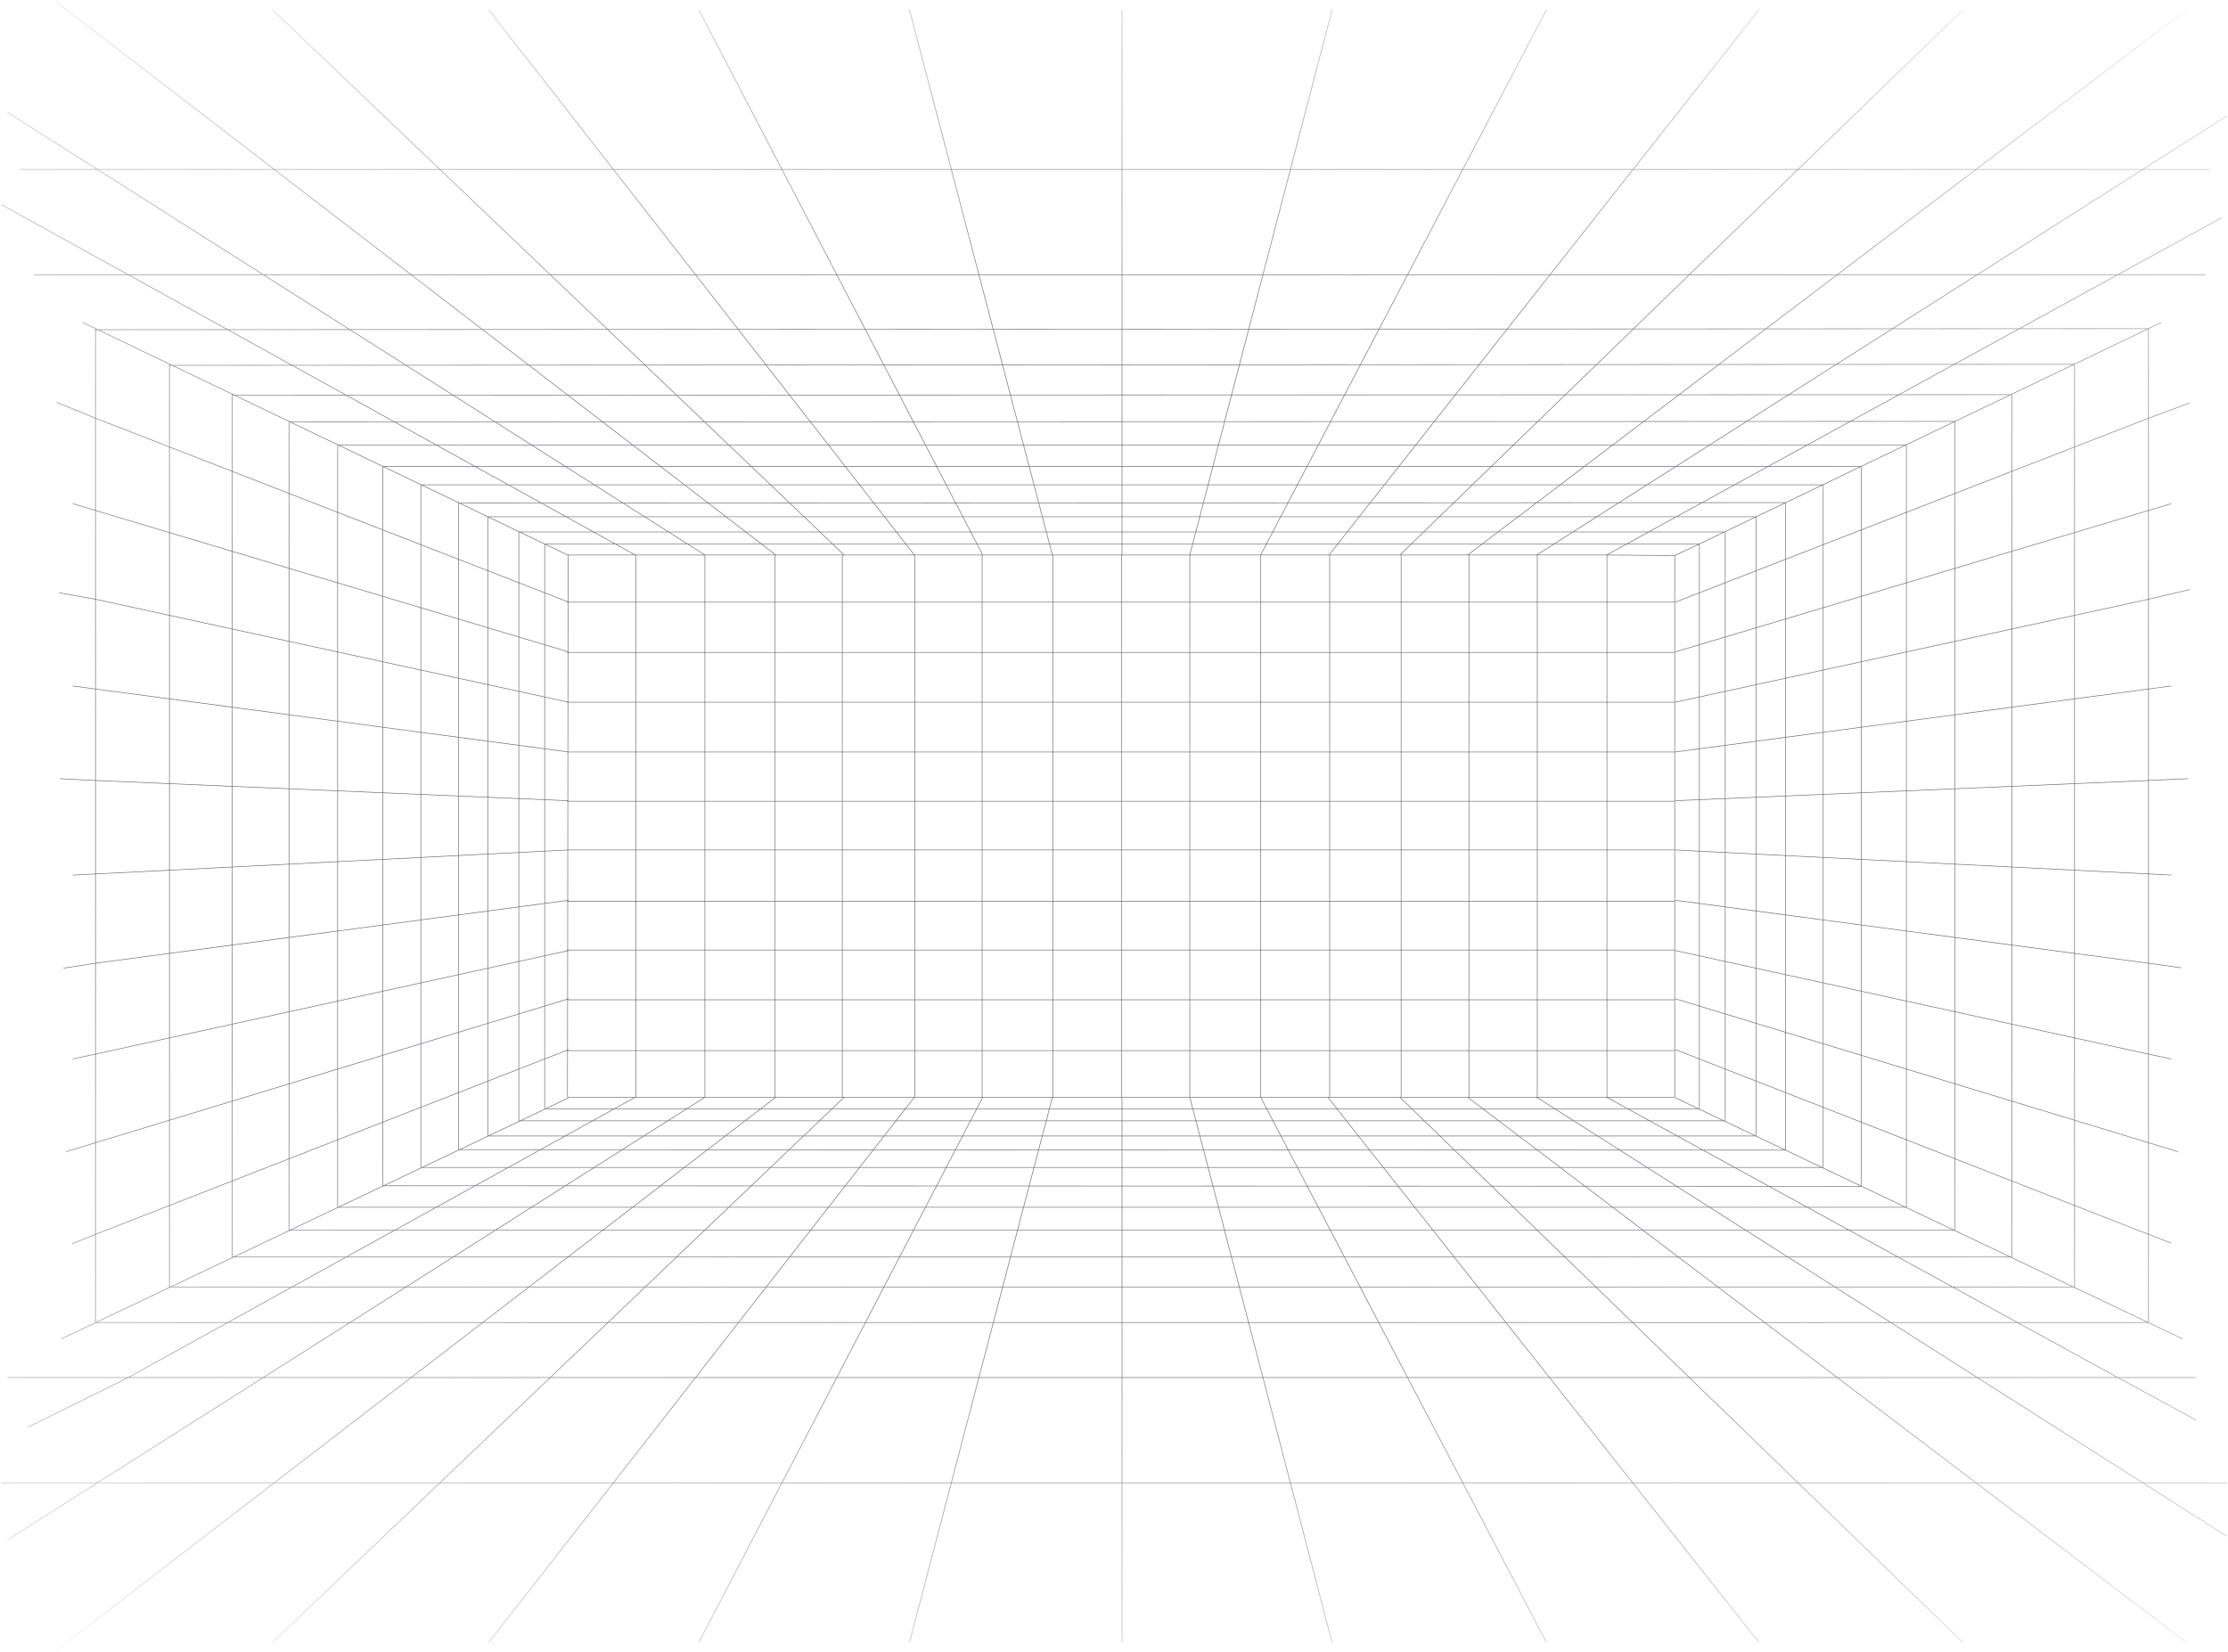 <svg width="1808" height="1341" fill="none" xmlns="http://www.w3.org/2000/svg">
<path d="M460 488.721H1359M1359 529.541H460M460 569.937H1359M1359 610.332H460M460 650.302H1359M1359 689.847H460M460 731.518H1359M1359 771.063H460M460 811.459H1359M1359 852.704H460M460.5 890.548L461 450.452H515.5M516 450.452V890.548M572 450.452V890.548M572 450.452H515.5M572 450.452L557.934 441.522M572 450.452H629.5M572 890.548H515.5M572 890.548L557.264 899.903M572 890.548H629.5M629 450.452V890.548M683.5 450.452V890.548M742.5 450.452V890.548M797 450.452V890.548M854.5 450.452V890.548M910 450.452V890.548M965.5 450.452V890.548M965.5 450.452H910.5M965.5 450.452L967.83 441.522M965.5 450.452H1023M965.5 890.548H910.5M965.5 890.548L967.941 899.903M965.5 890.548H1023M1023 450.452V890.548M1023 450.452L1027.68 441.522M1023 450.452H1078.5M1023 890.548L1027.9 899.903M1023 890.548H1077.5M1079 450.452V890.548M1137 450.452V890.548M1192 450.452V890.548M1247.5 450.452V890.548M1304 450.452V890.548M1359 450.452V890.548H1303.75M1359.5 488.721L1379 481.14M1379 481.14L1400 472.976M1379 481.14V441.524M1379 481.14V523.286M1400 472.976L1425 463.257M1400 472.976V517.008M1400 472.976V431.451M1425 463.257L1449 453.926M1425 463.257V419.46M1425 463.257V509.534M1449 453.926L1479.5 442.069M1449 453.926V502.358M1449 453.926V407.948M1479.5 442.069L1510.5 430.017M1479.5 442.069V393.319M1479.5 442.069V493.24M1510.5 430.017L1547 415.827M1510.5 430.017V483.972M1510.5 430.017V378.45M1547 415.827L1586.5 400.471M1547 415.827V360.943M1547 415.827V473.059M1586.5 400.471L1632.5 382.587M1586.5 400.471V461.25M1586.5 400.471V341.997M1632.5 382.587L1683.5 362.76M1632.5 382.587V319.933M1632.5 382.587V447.497M1683.5 362.76L1743.5 339.434M1683.5 362.76V432.25M1683.5 362.76V295.471M1743.5 339.434L1777 327M1743.5 339.434V266.693M1743.5 339.434V414.312M1359.5 529.116L1379 523.286M1379 523.286L1400 517.008M1379 523.286V565.693M1400 517.008L1425 509.534M1400 517.008V561.123M1425 509.534L1449 502.358M1425 509.534V555.682M1449 502.358L1479.5 493.24M1449 502.358V550.459M1479.5 493.24L1510.5 483.972M1479.5 493.24V543.822M1510.5 483.972L1547 473.059M1510.5 483.972V537.075M1547 473.059L1586.5 461.25M1547 473.059V529.132M1586.5 461.25L1632.5 447.497M1586.5 461.25V520.536M1632.5 447.497L1683.5 432.25M1632.5 447.497V510.525M1683.5 432.25L1743.5 414.312M1683.5 432.25V499.426M1743.5 414.312L1762 408.781M1743.5 414.312V486.369M1359.5 569.937L1379 565.693M1379 565.693L1400 561.123M1379 565.693V607.737M1400 561.123L1425 555.682M1400 561.123V604.941M1425 555.682L1449 550.459M1425 555.682V601.613M1449 550.459L1479.5 543.822M1449 550.459V598.419M1479.5 543.822L1510.5 537.075M1479.5 543.822V594.359M1510.5 537.075L1547 529.132M1510.5 537.075V590.232M1547 529.132L1586.5 520.536M1547 529.132V585.374M1586.5 520.536L1632.5 510.525M1586.5 520.536V580.116M1632.5 510.525L1683.5 499.426M1632.5 510.525V573.993M1683.5 499.426L1743.5 486.369M1683.5 499.426V567.204M1743.5 486.369L1777 478.5M1743.5 486.369V559.218M1359.5 610.332L1379 607.737M1379 607.737L1400 604.941M1379 607.737V649.044M1400 604.941L1425 601.613M1400 604.941V648.147M1425 601.613L1449 598.419M1425 601.613V647.078M1449 598.419L1479.5 594.359M1449 598.419V646.053M1479.5 594.359L1510.5 590.232M1479.5 594.359V644.75M1510.5 590.232L1547 585.374M1510.5 590.232V643.425M1547 585.374L1586.5 580.116M1547 585.374V641.865M1586.5 580.116L1632.5 573.993M1586.5 580.116V640.177M1632.5 573.993L1683.5 567.204M1632.5 573.993V638.212M1683.5 567.204L1743.5 559.218M1683.5 567.204V636.033M1743.5 559.218L1762 556.755M1743.5 559.218V633.469M1359.5 649.877L1379 649.044M1379 649.044L1400 648.147M1379 649.044V690.836M1400 648.147L1425 647.078M1400 648.147V691.901M1425 647.078L1449 646.053M1425 647.078V693.169M1449 646.053L1479.5 644.75M1449 646.053V694.386M1479.5 644.75L1510.5 643.425M1479.5 644.75V695.932M1510.5 643.425L1547 641.865M1510.5 643.425V697.504M1547 641.865L1586.5 640.177M1547 641.865V699.355M1586.5 640.177L1632.5 638.212M1586.5 640.177V701.358M1632.5 638.212L1683.5 636.033M1632.5 638.212V703.691M1683.5 636.033L1743.5 633.469M1683.5 636.033V706.277M1743.5 633.469L1775.5 632M1743.5 633.469V709.319M1359.5 689.847L1379 690.836M1379 690.836L1400 691.901M1379 690.836V733.263M1400 691.901L1425 693.169M1400 691.901V736.059M1425 693.169L1449 694.386M1425 693.169V739.387M1449 694.386L1479.5 695.932M1449 694.386V742.581M1479.5 695.932L1510.5 697.504M1479.5 695.932V746.641M1510.5 697.504L1547 699.355M1510.5 697.504V750.768M1547 699.355L1586.5 701.358M1547 699.355V755.626M1586.5 701.358L1632.5 703.691M1586.5 701.358V760.884M1632.5 703.691L1683.5 706.277M1632.5 703.691V767.007M1683.5 706.277L1743.5 709.319M1683.5 706.277V773.796M1743.5 709.319L1762 710.258M1743.5 709.319V781.782M1359.5 730.668L1379 733.263M1379 733.263L1400 736.059M1379 733.263V775.756M1400 736.059L1425 739.387M1400 736.059V780.352M1425 739.387L1449 742.581M1425 739.387V785.824M1449 742.581L1479.5 746.641M1449 742.581V791.076M1479.5 746.641L1510.5 750.768M1479.5 746.641V797.752M1510.5 750.768L1547 755.626M1510.5 750.768V804.536M1547 755.626L1586.5 760.884M1547 755.626V812.525M1586.5 760.884L1632.5 767.007M1586.5 760.884V821.17M1632.5 767.007L1683.5 773.796M1632.5 767.007V831.237M1683.5 773.796L1743.5 781.782M1683.5 773.796V842.399M1743.5 781.782L1770 785.5M1743.5 781.782V855.531M1359.5 771.488L1379 775.756M1379 775.756L1400 780.352M1379 775.756V816.542M1400 780.352L1425 785.824M1400 780.352V822.933M1425 785.824L1449 791.076M1425 785.824V830.541M1449 791.076L1479.5 797.752M1449 791.076V837.845M1479.5 797.752L1510.5 804.536M1479.5 797.752V847.127M1510.5 804.536L1547 812.525M1510.5 804.536V856.56M1547 812.525L1586.5 821.17M1547 812.525V867.668M1586.5 821.17L1632.5 831.237M1586.5 821.17V879.689M1632.5 831.237L1683.5 842.399M1632.5 831.237V893.688M1683.5 842.399L1743.5 855.531M1683.5 842.399V909.208M1743.5 855.531L1762 859.5M1743.5 855.531V927.467M1359.5 810.608L1379 816.542M1379 816.542L1400 822.933M1379 816.542V859.471M1400 822.933L1425 830.541M1400 822.933V867.673M1425 830.541L1449 837.845M1425 830.541V877.438M1449 837.845L1479.5 847.127M1449 837.845V886.812M1479.5 847.127L1510.5 856.56M1479.5 847.127V898.726M1510.5 856.56L1547 867.668M1510.5 856.56V910.834M1547 867.668L1586.5 879.689M1547 867.668V925.091M1586.5 879.689L1632.5 893.688M1586.5 879.689V940.52M1632.5 893.688L1683.5 909.208M1632.5 893.688V958.487M1683.5 909.208L1743.5 927.467M1683.5 909.208V978.408M1743.5 927.467L1767.5 934.771M1743.5 927.467V1001.84M1359.5 851.854L1379 859.471M1379 859.471L1400 867.673M1379 859.471V900.243M1400 867.673L1425 877.438M1400 867.673V910.225M1425 877.438L1449 886.812M1425 877.438V922.108M1449 886.812L1479.5 898.726M1449 886.812V933.516M1479.5 898.726L1510.5 910.834M1479.5 898.726V948.013M1510.5 910.834L1547 925.091M1510.5 910.834V962.748M1547 925.091L1586.5 940.52M1547 925.091V980.098M1586.5 940.52L1632.5 958.487M1586.5 940.52V998.874M1632.5 958.487L1683.5 978.408M1632.5 958.487V1020.74M1683.5 978.408L1743.5 1001.84M1683.5 978.408V1044.98M1743.5 1001.84L1762 1009M1743.5 1001.84V1073.5M1359 450.877L1379 441.524M1379 441.524L1400 431.451M1359.5 890.974L1379 900.243M1379 900.243L1400 910.225M1400 910.225L1425 922.108M1400 431.451L1425 419.46M1425 419.46L1449 407.948M1425 922.108L1449 933.516M1449 933.516L1479.5 948.013M1449 407.948L1479.5 393.319M1479.5 393.319L1510.5 378.45M1479.5 948.013L1510.5 962.748M1510.5 962.748L1547 980.098M1510.5 378.45L1547 360.943M1547 360.943L1586.5 341.997M1547 980.098L1586.5 998.874M1586.5 998.874L1632.5 1020.74M1586.5 341.997L1632.5 319.933M1632.5 319.933L1683.5 295.471M1632.5 1020.74L1683.5 1044.98M1683.5 1044.98L1743.5 1073.5M1743.5 1073.5L1771 1086.57M1683.5 295.471L1743.5 266.693M1743.5 266.693L1754 261.656M461.5 488.721L442 481.14M442 481.14L421 472.976M442 481.14V441.524M442 481.14V523.286M421 472.976L396 463.257M421 472.976V517.008M421 472.976V431.451M396 463.257L372 453.926M396 463.257V419.46M396 463.257V509.534M372 453.926L341.5 442.069M372 453.926V502.358M372 453.926V407.948M341.5 442.069L310.5 430.017M341.5 442.069V393.319M341.5 442.069V493.24M310.5 430.017L274 415.827M310.5 430.017V483.972M310.5 430.017V378.45M274 415.827L234.5 400.471M274 415.827V360.943M274 415.827V473.059M234.5 400.471L188.5 382.587M234.5 400.471V461.25M234.5 400.471V341.997M188.5 382.587L137.5 362.76M188.5 382.587V319.933M188.5 382.587V447.497M137.5 362.76L77.5 339.434M137.5 362.76V432.25M137.5 362.76V295.471M77.5 339.434L46 326.5M77.5 339.434V266.693M77.5 339.434V414.312M461.5 529.116L442 523.286M442 523.286L421 517.008M442 523.286V565.693M421 517.008L396 509.534M421 517.008V561.123M396 509.534L372 502.358M396 509.534V555.682M372 502.358L341.5 493.24M372 502.358V550.459M341.5 493.24L310.5 483.972M341.5 493.24V543.822M310.5 483.972L274 473.059M310.5 483.972V537.075M274 473.059L234.5 461.25M274 473.059V529.132M234.5 461.25L188.5 447.497M234.5 461.25V520.536M188.5 447.497L137.5 432.25M188.5 447.497V510.525M137.5 432.25L77.5 414.312M137.5 432.25V499.426M77.5 414.312L59 408.781M77.5 414.312V486.369M461.5 569.937L442 565.693M442 565.693L421 561.123M442 565.693V607.737M421 561.123L396 555.682M421 561.123V604.941M396 555.682L372 550.459M396 555.682V601.613M372 550.459L341.5 543.822M372 550.459V598.419M341.5 543.822L310.5 537.075M341.5 543.822V594.359M310.5 537.075L274 529.132M310.5 537.075V590.232M274 529.132L234.5 520.536M274 529.132V585.374M234.5 520.536L188.5 510.525M234.5 520.536V580.116M188.5 510.525L137.5 499.426M188.5 510.525V573.993M137.5 499.426L77.5 486.369M137.5 499.426V567.204M77.5 486.369L48 481.14M77.5 486.369V559.218M461.5 610.332L442 607.737M442 607.737L421 604.941M442 607.737V649.044M421 604.941L396 601.613M421 604.941V648.147M396 601.613L372 598.419M396 601.613V647.078M372 598.419L341.5 594.359M372 598.419V646.053M341.5 594.359L310.5 590.232M341.5 594.359V644.75M310.5 590.232L274 585.374M310.5 590.232V643.425M274 585.374L234.5 580.116M274 585.374V641.865M234.5 580.116L188.5 573.993M234.5 580.116V640.177M188.5 573.993L137.5 567.204M188.5 573.993V638.212M137.5 567.204L77.5 559.218M137.5 567.204V636.033M77.5 559.218L59 556.755M77.5 559.218V633.469M461.5 649.877L442 649.044M442 649.044L421 648.147M442 649.044V690.836M421 648.147L396 647.078M421 648.147V691.901M396 647.078L372 646.053M396 647.078V693.169M372 646.053L341.5 644.75M372 646.053V694.386M341.5 644.75L310.5 643.425M341.5 644.75V695.932M310.5 643.425L274 641.865M310.5 643.425V697.504M274 641.865L234.5 640.177M274 641.865V699.355M234.5 640.177L188.5 638.212M234.5 640.177V701.358M188.5 638.212L137.5 636.033M188.5 638.212V703.691M137.5 636.033L77.5 633.469M137.5 636.033V706.277M77.5 633.469L48.5 632M77.5 633.469V709.319M461.5 689.847L442 690.836M442 690.836L421 691.901M442 690.836V733.263M421 691.901L396 693.169M421 691.901V736.059M396 693.169L372 694.386M396 693.169V739.387M372 694.386L341.5 695.932M372 694.386V742.581M341.5 695.932L310.5 697.504M341.5 695.932V746.641M310.5 697.504L274 699.355M310.5 697.504V750.768M274 699.355L234.5 701.358M274 699.355V755.626M234.5 701.358L188.5 703.691M234.5 701.358V760.884M188.5 703.691L137.5 706.277M188.5 703.691V767.007M137.5 706.277L77.5 709.319M137.5 706.277V773.796M77.5 709.319L59 710.258M77.5 709.319V781.782M461.5 730.668L442 733.263M442 733.263L421 736.059M442 733.263V775.756M421 736.059L396 739.387M421 736.059V780.352M396 739.387L372 742.581M396 739.387V785.824M372 742.581L341.5 746.641M372 742.581V791.076M341.5 746.641L310.5 750.768M341.5 746.641V797.752M310.5 750.768L274 755.626M310.5 750.768V804.536M274 755.626L234.5 760.884M274 755.626V812.525M234.5 760.884L188.5 767.007M234.5 760.884V821.17M188.5 767.007L137.5 773.796M188.5 767.007V831.237M137.5 773.796L77.5 781.782M137.5 773.796V842.399M77.5 781.782L51.5 785.824M77.5 781.782V855.531M461.5 771.488L442 775.756M442 775.756L421 780.352M442 775.756V816.542M421 780.352L396 785.824M421 780.352V822.933M396 785.824L372 791.076M396 785.824V830.541M372 791.076L341.5 797.752M372 791.076V837.845M341.5 797.752L310.5 804.536M341.5 797.752V847.127M310.5 804.536L274 812.525M310.5 804.536V856.56M274 812.525L234.5 821.17M274 812.525V867.668M234.5 821.17L188.5 831.237M234.5 821.17V879.689M188.5 831.237L137.5 842.399M188.5 831.237V893.688M137.5 842.399L77.5 855.531M137.5 842.399V909.208M77.5 855.531L59 859.471M77.5 855.531V927.467M461.5 810.608L442 816.542M442 816.542L421 822.933M442 816.542V859.471M421 822.933L396 830.541M421 822.933V867.673M396 830.541L372 837.845M396 830.541V877.438M372 837.845L341.5 847.127M372 837.845V886.812M341.5 847.127L310.5 856.56M341.5 847.127V898.726M310.5 856.56L274 867.668M310.5 856.56V910.834M274 867.668L234.5 879.689M274 867.668V925.091M234.5 879.689L188.5 893.688M234.5 879.689V940.52M188.5 893.688L137.5 909.208M188.5 893.688V958.487M137.5 909.208L77.5 927.467M137.5 909.208V978.408M77.5 927.467L53.5 934.771M77.5 927.467V1001.84M461.5 851.854L442 859.471M442 859.471L421 867.673M442 859.471V900.243M421 867.673L396 877.438M421 867.673V910.225M396 877.438L372 886.812M396 877.438V922.108M372 886.812L341.5 898.726M372 886.812V933.516M341.5 898.726L310.5 910.834M341.5 898.726V948.013M310.5 910.834L274 925.091M310.5 910.834V962.748M274 925.091L234.5 940.52M274 925.091V980.098M234.5 940.52L188.5 958.487M234.5 940.52V998.874M188.5 958.487L137.5 978.408M188.5 958.487V1020.74M137.5 978.408L77.5 1001.84M137.5 978.408V1044.98M77.5 1001.84L58.5 1009.5M77.5 1001.84V1073.5M461.5 450.877L442 441.524M442 441.524L421 431.451M461.5 890.974L442 900.243M442 900.243L421 910.225M421 910.225L396 922.108M421 431.451L396 419.46M396 419.46L372 407.948M396 922.108L372 933.516M372 933.516L341.5 948.013M372 407.948L341.5 393.319M341.5 393.319L310.5 378.45M341.5 948.013L310.5 962.748M310.5 962.748L274 980.098M310.5 378.45L274 360.943M274 360.943L234.5 341.997M274 980.098L234.5 998.874M234.5 998.874L188.5 1020.74M234.5 341.997L188.5 319.933M188.5 319.933L137.5 295.471M188.5 1020.74L137.5 1044.98M137.5 1044.98L77.5 1073.5M77.5 1073.5L50 1086.57M137.5 295.471L77.5 266.693M77.5 266.693L67 261.656M1379 899.903H1320.81M1320.81 899.903H1261.7M1320.81 899.903L1303.75 890.548M1320.81 899.903L1338.64 909.683M1261.7 899.903H1203.33M1261.7 899.903L1247 890.548M1261.7 899.903L1277.07 909.683M1203.33 899.903H1145.66M1203.33 899.903L1191 890.548M1203.33 899.903L1216.22 909.683M1145.66 899.903H1084.9M1145.66 899.903L1136 890.548M1145.66 899.903L1155.76 909.683M1084.9 899.903H1027.9M1084.9 899.903L1077.5 890.548M1084.9 899.903L1092.63 909.683M1027.9 899.903H967.941M1027.9 899.903L1033.03 909.683M967.941 899.903H910.5M967.941 899.903L970.493 909.683M910.5 899.903H851.549M910.5 899.903V890.548M910.5 899.903V909.683M851.549 899.903H792.629M851.549 899.903L854 890.548M851.549 899.903L848.986 909.683M792.629 899.903H734.698M792.629 899.903L797.5 890.548M792.629 899.903L787.536 909.683M734.698 899.903H675.194M734.698 899.903L742 890.548M734.698 899.903L727.065 909.683M675.194 899.903H617.334M675.194 899.903L685 890.548M675.194 899.903L664.942 909.683M617.334 899.903H557.264M617.334 899.903L629.5 890.548M617.334 899.903L604.616 909.683M557.264 899.903H498.581M557.264 899.903L541.858 909.683M498.581 899.903H442.5M498.581 899.903L515.5 890.548M498.581 899.903L480.892 909.683M421.5 909.683H480.892M480.892 909.683H541.858M480.892 909.683L458.59 922.014M541.858 909.683H604.616M541.858 909.683L522.433 922.014M604.616 909.683H664.942M604.616 909.683L588.579 922.014M664.942 909.683H727.065M664.942 909.683L652.016 922.014M727.065 909.683H787.536M727.065 909.683L717.44 922.014M787.536 909.683H848.986M787.536 909.683L781.115 922.014M848.986 909.683H910.5M848.986 909.683L845.754 922.014M910.5 909.683H970.493M910.5 909.683V922.014M970.493 909.683H1033.03M970.493 909.683L973.71 922.014M1033.03 909.683H1092.63M1033.03 909.683L1039.49 922.014M1092.63 909.683H1155.76M1092.63 909.683L1102.38 922.014M1155.76 909.683H1216.22M1155.76 909.683L1168.49 922.014M1216.22 909.683H1277.07M1216.22 909.683L1232.48 922.014M1277.07 909.683H1338.64M1277.07 909.683L1296.45 922.014M1338.64 909.683H1399.5M1338.64 909.683L1361.12 922.014M396.5 922.014H458.59M458.59 922.014H522.433M458.59 922.014L438.547 933.096M522.433 922.014H588.579M522.433 922.014L504.935 933.122M588.579 922.014H652.016M588.579 922.014L574.098 933.149M652.016 922.014H717.44M652.016 922.014L640.317 933.176M717.44 922.014H781.115M717.44 922.014L708.707 933.203M781.115 922.014H845.754M781.115 922.014L775.275 933.229M845.754 922.014H910.5M845.754 922.014L842.808 933.256M910.5 922.014H973.71M910.5 922.014V933.282M973.71 922.014H1039.49M973.71 922.014L976.657 933.309M1039.49 922.014H1102.38M1039.49 922.014L1045.43 933.336M1102.38 922.014H1168.49M1102.38 922.014L1111.35 933.362M1168.49 922.014H1232.48M1168.49 922.014L1180.23 933.389M1232.48 922.014H1296.45M1232.48 922.014L1247.51 933.415M1296.45 922.014H1361.12M1296.45 922.014L1314.41 933.442M1361.12 922.014H1425M1361.12 922.014L1382 933.469M1449 933.495L1382 933.469M1382 933.469L1314.41 933.442M1382 933.469L1407.63 947.527M1314.41 933.442L1247.51 933.415M1314.41 933.442L1336.55 947.527M1247.51 933.415L1180.23 933.389M1247.51 933.415L1266.11 947.527M1180.23 933.389L1111.35 933.362M1180.23 933.389L1194.83 947.527M1111.35 933.362L1045.43 933.336M1111.35 933.362L1122.55 947.527M1045.43 933.336L976.657 933.309M1045.43 933.336L1052.86 947.527M976.657 933.309L910.5 933.282M976.657 933.309L980.367 947.527M910.5 933.282L842.808 933.256M910.5 933.282V947.527M842.808 933.256L775.275 933.229M842.808 933.256L839.068 947.527M775.275 933.229L708.707 933.203M775.275 933.229L767.829 947.527M708.707 933.203L640.317 933.176M708.707 933.203L697.526 947.527M640.317 933.176L574.098 933.149M640.317 933.176L625.273 947.527M574.098 933.149L504.935 933.122M574.098 933.149L555.401 947.527M504.935 933.122L438.547 933.096M504.935 933.122L482.244 947.527M438.547 933.096L372.5 933.07M438.547 933.096L412.446 947.527M342 947.527H412.446M412.446 947.527H482.244M412.446 947.527L385.481 962.436M482.244 947.527H555.401M482.244 947.527L458.717 962.462M555.401 947.527H625.273M555.401 947.527L535.942 962.49M625.273 947.527H697.526M625.273 947.527L609.561 962.516M697.526 947.527H767.829M697.526 947.527L685.806 962.543M767.829 947.527H839.068M767.829 947.527L759.997 962.569M839.068 947.527H910.5M839.068 947.527L835.119 962.596M910.5 947.527H980.367M910.5 947.527V962.622M980.367 947.527H1052.86M980.367 947.527L984.313 962.648M1052.86 947.527H1122.55M1052.86 947.527L1060.8 962.676M1122.55 947.527H1194.83M1122.55 947.527L1134.55 962.702M1194.83 947.527H1266.11M1194.83 947.527L1210.52 962.729M1266.11 947.527H1336.55M1266.11 947.527L1286.18 962.755M1336.55 947.527H1407.63M1336.55 947.527L1360.52 962.782M1407.63 947.527H1479.5M1407.63 947.527L1435.49 962.808M1510.5 962.835L1435.49 962.808M1435.49 962.808L1360.52 962.782M1435.49 962.808L1466.55 979.843M1360.52 962.782L1286.18 962.755M1360.52 962.782L1387.33 979.843M1286.18 962.755L1210.52 962.729M1286.18 962.755L1308.71 979.843M1210.52 962.729L1134.55 962.702M1210.52 962.729L1228.19 979.843M1134.55 962.702L1060.8 962.676M1134.55 962.702L1148.11 979.843M1060.8 962.676L984.313 962.648M1060.8 962.676L1069.8 979.843M984.313 962.648L910.5 962.622M984.313 962.648L988.8 979.843M910.5 962.622L835.119 962.596M910.5 962.622V979.843M835.119 962.596L759.997 962.569M835.119 962.596L830.599 979.843M759.997 962.569L685.806 962.543M759.997 962.569L751.001 979.843M685.806 962.543L609.561 962.516M685.806 962.543L672.303 979.843M609.561 962.516L535.942 962.49M609.561 962.516L591.398 979.843M535.942 962.49L458.717 962.462M535.942 962.49L513.374 979.843M458.717 962.462L385.481 962.436M458.717 962.462L431.337 979.843M385.481 962.436L310.5 962.41M385.481 962.436L353.998 979.843M274.5 979.843H353.998M353.998 979.843H431.337M353.998 979.843L320.159 998.553M431.337 979.843H513.374M431.337 979.843L401.865 998.553M513.374 979.843H591.398M513.374 979.843L489.043 998.553M591.398 979.843H672.303M591.398 979.843L571.786 998.553M672.303 979.843H751.001M672.303 979.843L657.699 998.553M751.001 979.843H830.599M751.001 979.843L741.259 998.553M830.599 979.843H910.5M830.599 979.843L825.696 998.553M910.5 979.843H988.8M910.5 979.843V998.553M988.8 979.843H1069.8M988.8 979.843L993.682 998.553M1069.8 979.843H1148.11M1069.8 979.843L1079.61 998.553M1148.11 979.843H1228.19M1148.11 979.843L1162.9 998.553M1228.19 979.843H1308.71M1228.19 979.843L1247.51 998.553M1308.71 979.843H1387.33M1308.71 979.843L1333.37 998.553M1387.33 979.843H1466.55M1387.33 979.843L1416.74 998.553M1466.55 979.843H1547M1466.55 979.843L1500.66 998.553M1586 998.553H1500.66M1500.66 998.553H1416.74M1500.66 998.553L1540.2 1020.24M1416.74 998.553H1333.37M1416.74 998.553L1450.82 1020.24M1333.37 998.553H1247.51M1333.37 998.553L1361.96 1020.24M1247.51 998.553H1162.9M1247.51 998.553L1269.9 1020.24M1162.9 998.553H1079.61M1162.9 998.553L1180.05 1020.24M1079.61 998.553H993.682M1079.61 998.553L1090.97 1020.24M993.682 998.553H910.5M993.682 998.553L999.34 1020.24M910.5 998.553H825.696M910.5 998.553V1020.24M825.696 998.553H741.259M825.696 998.553L820.013 1020.24M741.259 998.553H657.699M741.259 998.553L729.966 1020.24M657.699 998.553H571.786M657.699 998.553L640.773 1020.24M571.786 998.553H489.043M571.786 998.553L549.054 1020.24M489.043 998.553H401.865M489.043 998.553L460.841 1020.24M401.865 998.553H320.159M401.865 998.553L367.704 1020.24M320.159 998.553H235M320.159 998.553L280.937 1020.24M1632.5 1020.24H1540.2M1540.2 1020.24H1450.82M1540.2 1020.24L1584.38 1044.48M1450.82 1020.24H1361.96M1450.82 1020.24L1488.91 1044.48M1361.96 1020.24H1269.9M1361.96 1020.24L1393.91 1044.48M1269.9 1020.24H1180.05M1269.9 1020.24L1294.92 1044.48M1180.05 1020.24H1090.97M1180.05 1020.24L1199.21 1044.48M1090.97 1020.24H999.34M1090.97 1020.24L1103.68 1044.48M999.34 1020.24H910.5M999.34 1020.24L1005.66 1044.48M910.5 1020.24H820.013M910.5 1020.24V1044.48M820.013 1020.24H729.966M820.013 1020.24L813.662 1044.48M729.966 1020.24H640.773M729.966 1020.24L717.345 1044.48M640.773 1020.24H549.054M640.773 1020.24L621.855 1044.48M549.054 1020.24H460.841M549.054 1020.24L523.647 1044.48M460.841 1020.24H367.704M460.841 1020.24L429.321 1044.48M367.704 1020.24H280.937M367.704 1020.24L329.524 1044.48M280.937 1020.24H189M280.937 1020.24L237.101 1044.48M137.5 1044.48H237.101M237.101 1044.48H329.524M237.101 1044.48L184.805 1073.39M329.524 1044.48H429.321M329.524 1044.48L283.976 1073.39M429.321 1044.48H523.647M429.321 1044.48L391.719 1073.39M523.647 1044.48H621.855M523.647 1044.48L493.338 1073.39M621.855 1044.48H717.345M621.855 1044.48L599.286 1073.39M717.345 1044.48H813.662M717.345 1044.48L702.289 1073.39M813.662 1044.48H910.5M813.662 1044.48L806.085 1073.39M910.5 1044.48H1005.66M910.5 1044.48V1073.39M1005.66 1044.48H1103.68M1005.66 1044.48L1013.21 1073.39M1103.68 1044.48H1199.21M1103.68 1044.48L1118.83 1073.39M1199.21 1044.48H1294.92M1199.21 1044.48L1222.07 1073.39M1294.92 1044.48H1393.91M1294.92 1044.48L1324.77 1073.39M1393.91 1044.48H1488.91M1393.91 1044.48L1432.02 1073.39M1488.91 1044.48H1584.38M1488.91 1044.48L1534.35 1073.39M1584.38 1044.48H1683M1584.38 1044.48L1637.1 1073.39M515.5 890.548H461M184.805 1073.39L104.054 1118.04M184.805 1073.39H77.5M184.805 1073.39H283.976M104.054 1118.04L22.5 1158.5M104.054 1118.04H6M104.054 1118.04H213.645M283.976 1073.39L213.645 1118.04M283.976 1073.39H391.719M213.645 1118.04L79.011 1203.51M213.645 1118.04H333.656M79.011 1203.51L6 1249.85M79.011 1203.51H222.507M79.011 1203.51H1M629.5 890.548H685M391.719 1073.39L333.656 1118.04M391.719 1073.39H493.338M333.656 1118.04L222.507 1203.51M333.656 1118.04H446.537M222.507 1203.51L53.848 1333.2L45 1340M222.507 1203.51H356.946M685 890.548H742M221 1333.2L356.946 1203.51M493.338 1073.39L446.537 1118.04M493.338 1073.39H599.286M446.537 1118.04L356.946 1203.51M446.537 1118.04H564.438M356.946 1203.51H497.727M742 890.548H797.5M396.5 1333.2L497.727 1203.51M599.286 1073.39L564.438 1118.04M599.286 1073.39H702.289M564.438 1118.04L497.727 1203.51M564.438 1118.04H679.039M497.727 1203.51H634.534M797.5 890.548H854M567 1333.2L634.534 1203.51M702.289 1073.39L679.039 1118.04M702.289 1073.39H806.085M679.039 1118.04L634.534 1203.51M679.039 1118.04H794.384M634.534 1203.51H771.987M854 890.548H910.5M738 1333.2L771.987 1203.51M806.085 1073.39L794.384 1118.04M806.085 1073.39H910.5M794.384 1118.04L771.987 1203.51M794.384 1118.04H910.5M771.987 1203.51H910.5M910.5 1333.2V1203.51M910.5 1073.39V1118.04M910.5 1073.39H1013.21M910.5 1118.04V1203.51M910.5 1118.04H1024.86M910.5 1203.51H1047.16M1081 1333.2L1047.16 1203.51M1013.21 1073.39L1024.86 1118.04M1013.21 1073.39H1118.83M1024.86 1118.04L1047.16 1203.51M1024.86 1118.04H1142.23M1047.16 1203.51H1187.03M1255 1333.2L1187.03 1203.51M1118.83 1073.39L1142.23 1118.04M1118.83 1073.39H1222.07M1142.23 1118.04L1187.03 1203.51M1142.23 1118.04H1257.38M1187.03 1203.51H1324.95M1077.5 890.548H1136M1427.5 1333.2L1324.95 1203.51M1222.07 1073.39L1257.38 1118.04M1222.07 1073.39H1324.77M1257.38 1118.04L1324.95 1203.51M1257.38 1118.04H1370.87M1324.95 1203.51H1459.1M1136 890.548H1191M1593 1333.2L1459.1 1203.51M1324.77 1073.39L1370.87 1118.04M1324.77 1073.39H1432.02M1370.87 1118.04L1459.1 1203.51M1370.87 1118.04H1490.88M1459.1 1203.51H1603.54M1191 890.548H1247M1774.5 1333.2L1603.54 1203.51M1432.02 1073.39L1490.88 1118.04M1432.02 1073.39H1534.35M1490.88 1118.04L1603.54 1203.51M1490.88 1118.04H1604.52M1603.54 1203.51H1738.84M1247 890.548H1303.75M1534.35 1073.39L1604.52 1118.04M1534.35 1073.39H1637.1M1604.52 1118.04L1738.84 1203.51M1604.52 1118.04H1718.5M1738.84 1203.51L1807 1246.88M1738.84 1203.51H1807M1637.1 1073.39L1718.5 1118.04M1637.1 1073.39H1743.5M1718.5 1118.04L1782 1152.5M1718.5 1118.04H1782M1379 441.522H1320.03M1320.03 441.522H1261.03M1320.03 441.522L1303.75 450.452M1320.03 441.522L1337.86 431.742M1261.03 441.522H1202.77M1261.03 441.522L1247 450.452M1261.03 441.522L1276.4 431.742M1202.77 441.522H1145.22M1202.77 441.522L1191 450.452M1202.77 441.522L1215.66 431.742M1145.22 441.522H1085.54M1145.22 441.522L1136 450.452M1145.22 441.522L1155.32 431.742M1085.54 441.522H1027.68M1085.54 441.522L1078.5 450.452M1085.54 441.522L1093.25 431.742M1027.68 441.522H967.83M1027.68 441.522L1032.81 431.742M967.83 441.522H910.5M967.83 441.522L970.382 431.742M910.5 441.522H851.66M910.5 441.522V450.452M910.5 441.522V431.742M851.66 441.522H792.85M851.66 441.522L854 450.452M851.66 441.522L849.097 431.742M792.85 441.522H735.03M792.85 441.522L797.5 450.452M792.85 441.522L787.757 431.742M735.03 441.522H675.64M735.03 441.522L742 450.452M735.03 441.522L727.397 431.742M675.64 441.522H617.887M675.64 441.522L685 450.452M675.64 441.522L665.388 431.742M617.887 441.522H557.934M617.887 441.522L629.5 450.452M617.887 441.522L605.169 431.742M557.934 441.522H499.35M557.934 441.522L542.528 431.742M499.35 441.522H442M499.35 441.522L515.5 450.452M499.35 441.522L481.661 431.742M421 431.742H481.661M481.661 431.742H542.528M481.661 431.742L459.359 419.411M542.528 431.742H605.169M542.528 431.742L523.103 419.411M605.169 431.742H665.388M605.169 431.742L589.132 419.411M665.388 431.742H727.397M665.388 431.742L652.462 419.411M727.397 431.742H787.757M727.397 431.742L717.772 419.411M787.757 431.742H849.097M787.757 431.742L781.336 419.411M849.097 431.742H910.5M849.097 431.742L845.866 419.411M910.5 431.742H970.382M910.5 431.742V419.411M970.382 431.742H1032.81M970.382 431.742L973.599 419.411M1032.81 431.742H1093.25M1032.81 431.742L1039.27 419.411M1093.25 431.742H1155.32M1093.25 431.742L1102.97 419.411M1155.32 431.742H1215.66M1155.32 431.742L1168.05 419.411M1215.66 431.742H1276.4M1215.66 431.742L1231.92 419.411M1276.4 431.742H1337.86M1276.4 431.742L1295.78 419.411M1337.86 431.742H1399.8M1337.86 431.742L1360.34 419.411M396 419.411H459.359M459.359 419.411H523.103M459.359 419.411L439.315 408.329M523.103 419.411H589.132M523.103 419.411L505.604 408.303M589.132 419.411H652.462M589.132 419.411L574.651 408.275M652.462 419.411H717.772M652.462 419.411L640.762 408.249M717.772 419.411H781.336M717.772 419.411L709.039 408.222M781.336 419.411H845.866M781.336 419.411L775.496 408.196M845.866 419.411H910.5M845.866 419.411L842.92 408.169M910.5 419.411H973.599M910.5 419.411V408.143M973.599 419.411H1039.27M973.599 419.411L976.546 408.117M1039.27 419.411H1102.97M1039.27 419.411L1045.2 408.09M1102.97 419.411H1168.05M1102.97 419.411L1111.92 408.063M1168.05 419.411H1231.92M1168.05 419.411L1179.79 408.036M1231.92 419.411H1295.78M1231.92 419.411L1246.95 408.01M1295.78 419.411H1360.34M1295.78 419.411L1313.74 407.984M1360.34 419.411H1425M1360.34 419.411L1381.22 407.957M1449 407.93L1381.22 407.957M1381.22 407.957L1313.74 407.984M1381.22 407.957L1407.63 393.473M1313.74 407.984L1246.95 408.01M1313.74 407.984L1336.55 393.473M1246.95 408.01L1179.79 408.036M1246.95 408.01L1266.11 393.473M1179.79 408.036L1111.92 408.063M1179.79 408.036L1194.83 393.473M1111.92 408.063L1045.2 408.09M1111.92 408.063L1123.42 393.473M1045.2 408.09L976.546 408.117M1045.2 408.09L1052.86 393.473M976.546 408.117L910.5 408.143M976.546 408.117L980.367 393.473M910.5 408.143L842.92 408.169M910.5 408.143V393.473M842.92 408.169L775.496 408.196M842.92 408.169L839.068 393.473M775.496 408.196L709.039 408.222M775.496 408.196L767.829 393.473M709.039 408.222L640.762 408.249M709.039 408.222L697.526 393.473M640.762 408.249L574.651 408.275M640.762 408.249L625.273 393.473M574.651 408.275L505.604 408.303M574.651 408.275L555.401 393.473M505.604 408.303L439.315 408.329M505.604 408.303L482.244 393.473M439.315 408.329L372 408.355M439.315 408.329L412.446 393.473M342 393.473H412.446M412.446 393.473H482.244M412.446 393.473L385.529 378.59M482.244 393.473H555.401M482.244 393.473L458.8 378.59M555.401 393.473H625.273M555.401 393.473L536.046 378.59M625.273 393.473H697.526M625.273 393.473L609.672 378.59M697.526 393.473H767.829M697.526 393.473L685.91 378.59M767.829 393.473H839.068M767.829 393.473L760.08 378.59M839.068 393.473H910.5M839.068 393.473L835.168 378.59M910.5 393.473H980.367M910.5 393.473V378.59M980.367 393.473H1052.86M980.367 393.473L984.251 378.59M1052.86 393.473H1123.42M1052.86 393.473L1060.66 378.59M1123.42 393.473H1194.83M1123.42 393.473L1135.16 378.59M1194.83 393.473H1266.11M1194.83 393.473L1210.19 378.59M1266.11 393.473H1336.55M1266.11 393.473L1285.73 378.59M1336.55 393.473H1407.63M1336.55 393.473L1359.94 378.59M1407.63 393.473H1479.5M1407.63 393.473L1434.76 378.59M1510.5 378.59H1434.76M1434.76 378.59H1359.94M1434.76 378.59L1466.55 361.157M1359.94 378.59H1285.73M1359.94 378.59L1387.33 361.157M1285.73 378.59H1210.19M1285.73 378.59L1308.71 361.157M1210.19 378.59H1135.16M1210.19 378.59L1228.19 361.157M1135.16 378.59H1060.66M1135.16 378.59L1148.9 361.157M1060.66 378.59H984.251M1060.66 378.59L1069.8 361.157M984.251 378.59H910.5M984.251 378.59L988.8 361.157M910.5 378.59H835.168M910.5 378.59V361.157M835.168 378.59H760.08M835.168 378.59L830.599 361.157M760.08 378.59H685.91M760.08 378.59L751.001 361.157M685.91 378.59H609.672M685.91 378.59L672.303 361.157M609.672 378.59H536.046M609.672 378.59L591.398 361.157M536.046 378.59H458.8M536.046 378.59L513.374 361.157M458.8 378.59H385.529M458.8 378.59L431.337 361.157M385.529 378.59H310.5M385.529 378.59L353.998 361.157M274.5 361.157H353.998M353.998 361.157H431.337M353.998 361.157L320.111 342.42M431.337 361.157H513.374M431.337 361.157L401.782 342.395M513.374 361.157H591.398M513.374 361.157L488.939 342.367M591.398 361.157H672.303M591.398 361.157L571.675 342.341M672.303 361.157H751.001M672.303 361.157L657.596 342.314M751.001 361.157H830.599M751.001 361.157L741.176 342.288M830.599 361.157H910.5M830.599 361.157L825.648 342.261M910.5 361.157H988.8M910.5 361.157V342.235M988.8 361.157H1069.8M988.8 361.157L993.744 342.208M1069.8 361.157H1148.9M1069.8 361.157L1079.75 342.181M1148.9 361.157H1228.19M1148.9 361.157L1163.89 342.155M1228.19 361.157H1308.71M1228.19 361.157L1247.84 342.128M1308.71 361.157H1387.33M1308.71 361.157L1333.83 342.101M1387.33 361.157H1466.55M1387.33 361.157L1417.32 342.075M1466.55 361.157H1547M1466.55 361.157L1501.39 342.049M1586.5 342.022L1501.39 342.049M1501.39 342.049L1417.32 342.075M1501.39 342.049L1540.92 320.363M1417.32 342.075L1333.83 342.101M1417.32 342.075L1451.4 320.389M1333.83 342.101L1247.84 342.128M1333.83 342.101L1362.41 320.416M1247.84 342.128L1163.89 342.155M1247.84 342.128L1270.22 320.443M1163.89 342.155L1079.75 342.181M1163.89 342.155L1180.98 320.469M1079.75 342.181L993.744 342.208M1079.75 342.181L1091.11 320.495M993.744 342.208L910.5 342.235M993.744 342.208L999.402 320.522M910.5 342.235L825.648 342.261M910.5 342.235V320.549M825.648 342.261L741.176 342.288M825.648 342.261L819.965 320.575M741.176 342.288L657.596 342.314M741.176 342.288L729.883 320.602M657.596 342.314L571.675 342.341M657.596 342.314L640.669 320.628M571.675 342.341L488.939 342.367M571.675 342.341L548.943 320.655M488.939 342.367L401.782 342.395M488.939 342.367L460.737 320.681M401.782 342.395L320.111 342.42M401.782 342.395L367.621 320.709M320.111 342.42L235 342.447M320.111 342.42L280.888 320.734M1632.5 320.336L1540.92 320.363M1540.92 320.363L1451.4 320.389M1540.92 320.363L1585.84 295.727M1451.4 320.389L1362.41 320.416M1451.4 320.389L1490.08 295.78M1362.41 320.416L1270.22 320.443M1362.41 320.416L1394.82 295.832M1270.22 320.443L1180.98 320.469M1270.22 320.443L1295.58 295.887M1180.98 320.469L1091.11 320.495M1180.98 320.469L1200.32 295.939M1091.11 320.495L999.402 320.522M1091.11 320.495L1103.95 295.992M999.402 320.522L910.5 320.549M999.402 320.522L1005.79 296.046M910.5 320.549L819.965 320.575M910.5 320.549V296.099M819.965 320.575L729.883 320.602M819.965 320.575L813.564 296.152M729.883 320.602L640.669 320.628M729.883 320.602L717.179 296.205M640.669 320.628L548.943 320.655M640.669 320.628L621.647 296.258M548.943 320.655L460.737 320.681M548.943 320.655L523.425 296.312M460.737 320.681L367.621 320.709M460.737 320.681L429.113 296.364M367.621 320.709L280.888 320.734M367.621 320.709L329.358 296.418M280.888 320.734L189 320.761M280.888 320.734L237.002 296.469M137.5 296.524L237.002 296.469M237.002 296.469L329.358 296.418M237.002 296.469L184.706 267.555M329.358 296.418L429.113 296.364M329.358 296.418L283.81 267.504M429.113 296.364L523.425 296.312M429.113 296.364L391.51 267.449M523.425 296.312L621.647 296.258M523.425 296.312L493.116 267.397M621.647 296.258L717.179 296.205M621.647 296.258L599.078 267.343M717.179 296.205L813.564 296.152M717.179 296.205L702.123 267.291M813.564 296.152L910.5 296.099M813.564 296.152L805.987 267.238M910.5 296.099L1005.79 296.046M910.5 296.099V267.184M1005.79 296.046L1103.95 295.992M1005.79 296.046L1013.33 267.132M1103.95 295.992L1200.32 295.939M1103.95 295.992L1119.11 267.078M1200.32 295.939L1295.58 295.887M1200.32 295.939L1223.12 267.025M1295.58 295.887L1394.82 295.832M1295.58 295.887L1325.43 266.972M1394.82 295.832L1490.08 295.78M1394.82 295.832L1432.94 266.917M1490.08 295.78L1585.84 295.727M1490.08 295.78L1535.52 266.865M1585.84 295.727L1683.5 295.674M1585.84 295.727L1638.55 266.813M184.706 267.555L104.054 222.962M184.706 267.555L77.5 267.609M184.706 267.555L283.81 267.504M104.054 222.962L1 165.983M104.054 222.962H27.5M104.054 222.962H213.645M283.81 267.504L213.645 222.962M283.81 267.504L391.51 267.449M213.645 222.962L79.011 137.494M213.645 222.962H333.656M79.011 137.494L6 91.145M79.011 137.494H222.507M79.011 137.494H16.5M629.5 450.452H685M391.51 267.449L333.656 222.962M391.51 267.449L493.116 267.397M333.656 222.962L222.507 137.494M333.656 222.962H446.537M222.507 137.494L53.848 7.803L45 1M222.507 137.494H356.946M685 450.452H742M221 7.803L356.946 137.494M493.116 267.397L446.537 222.962M493.116 267.397L599.078 267.343M446.537 222.962L356.946 137.494M446.537 222.962H564.438M356.946 137.494H497.727M742 450.452H797.5M396.5 7.803L497.727 137.494M599.078 267.343L564.438 222.962M599.078 267.343L702.123 267.291M564.438 222.962L497.727 137.494M564.438 222.962H679.039M497.727 137.494H634.534M797.5 450.452H854M567 7.803L634.534 137.494M702.123 267.291L679.039 222.962M702.123 267.291L805.987 267.238M679.039 222.962L634.534 137.494M679.039 222.962H794.384M634.534 137.494H771.987M854 450.452H910.5M738 7.803L771.987 137.494M805.987 267.238L794.384 222.962M805.987 267.238L910.5 267.184M794.384 222.962L771.987 137.494M794.384 222.962H910.5M771.987 137.494H910.5M910.5 7.803V137.494M910.5 267.184V222.962M910.5 267.184L1013.33 267.132M910.5 222.962V137.494M910.5 222.962H1024.86M910.5 137.494H1047.16M1081 7.803L1047.16 137.494M1013.33 267.132L1024.86 222.962M1013.33 267.132L1119.11 267.078M1024.86 222.962L1047.16 137.494M1024.86 222.962H1142.23M1047.16 137.494H1187.03M1255 7.803L1187.03 137.494M1119.11 267.078L1142.23 222.962M1119.11 267.078L1223.12 267.025M1142.23 222.962L1187.03 137.494M1142.23 222.962H1257.86M1187.03 137.494H1325.25M1078.5 450.452H1136M1427.5 7.803L1325.25 137.494M1223.12 267.025L1257.86 222.962M1223.12 267.025L1325.43 266.972M1257.86 222.962L1325.25 137.494M1257.86 222.962H1370.87M1325.25 137.494H1459.1M1136 450.452H1191M1593 7.803L1459.1 137.494M1325.43 266.972L1370.87 222.962M1325.43 266.972L1432.94 266.917M1370.87 222.962L1459.1 137.494M1370.87 222.962H1490.88M1459.1 137.494H1603.54M1191 450.452H1247M1774.5 7.803L1603.54 137.494M1432.94 266.917L1490.88 222.962M1432.94 266.917L1535.52 266.865M1490.88 222.962L1603.54 137.494M1490.88 222.962H1604.52M1603.54 137.494H1738.84M1247 450.452H1303.75M1535.52 266.865L1604.52 222.962M1535.52 266.865L1638.55 266.813M1604.52 222.962L1738.84 137.494M1604.52 222.962H1718.5M1738.84 137.494L1807 94.122M1738.84 137.494H1793.5M1359.5 450.877L1303.75 450.452M1638.55 266.813L1718.5 222.962M1638.55 266.813L1743.5 266.759M1718.5 222.962L1803 176.614M1718.5 222.962H1790" stroke="url(#paint0_radial_771_706)" stroke-width="0.5"/>
<defs>
<radialGradient id="paint0_radial_771_706" cx="0" cy="0" r="1" gradientUnits="userSpaceOnUse" gradientTransform="translate(912.5 671) rotate(90.598) scale(814.044 1759.35)">
<stop offset="0.469" stop-color="#5F6473" stop-opacity="0.932"/>
<stop offset="1" stop-opacity="0"/>
</radialGradient>
</defs>
</svg>
